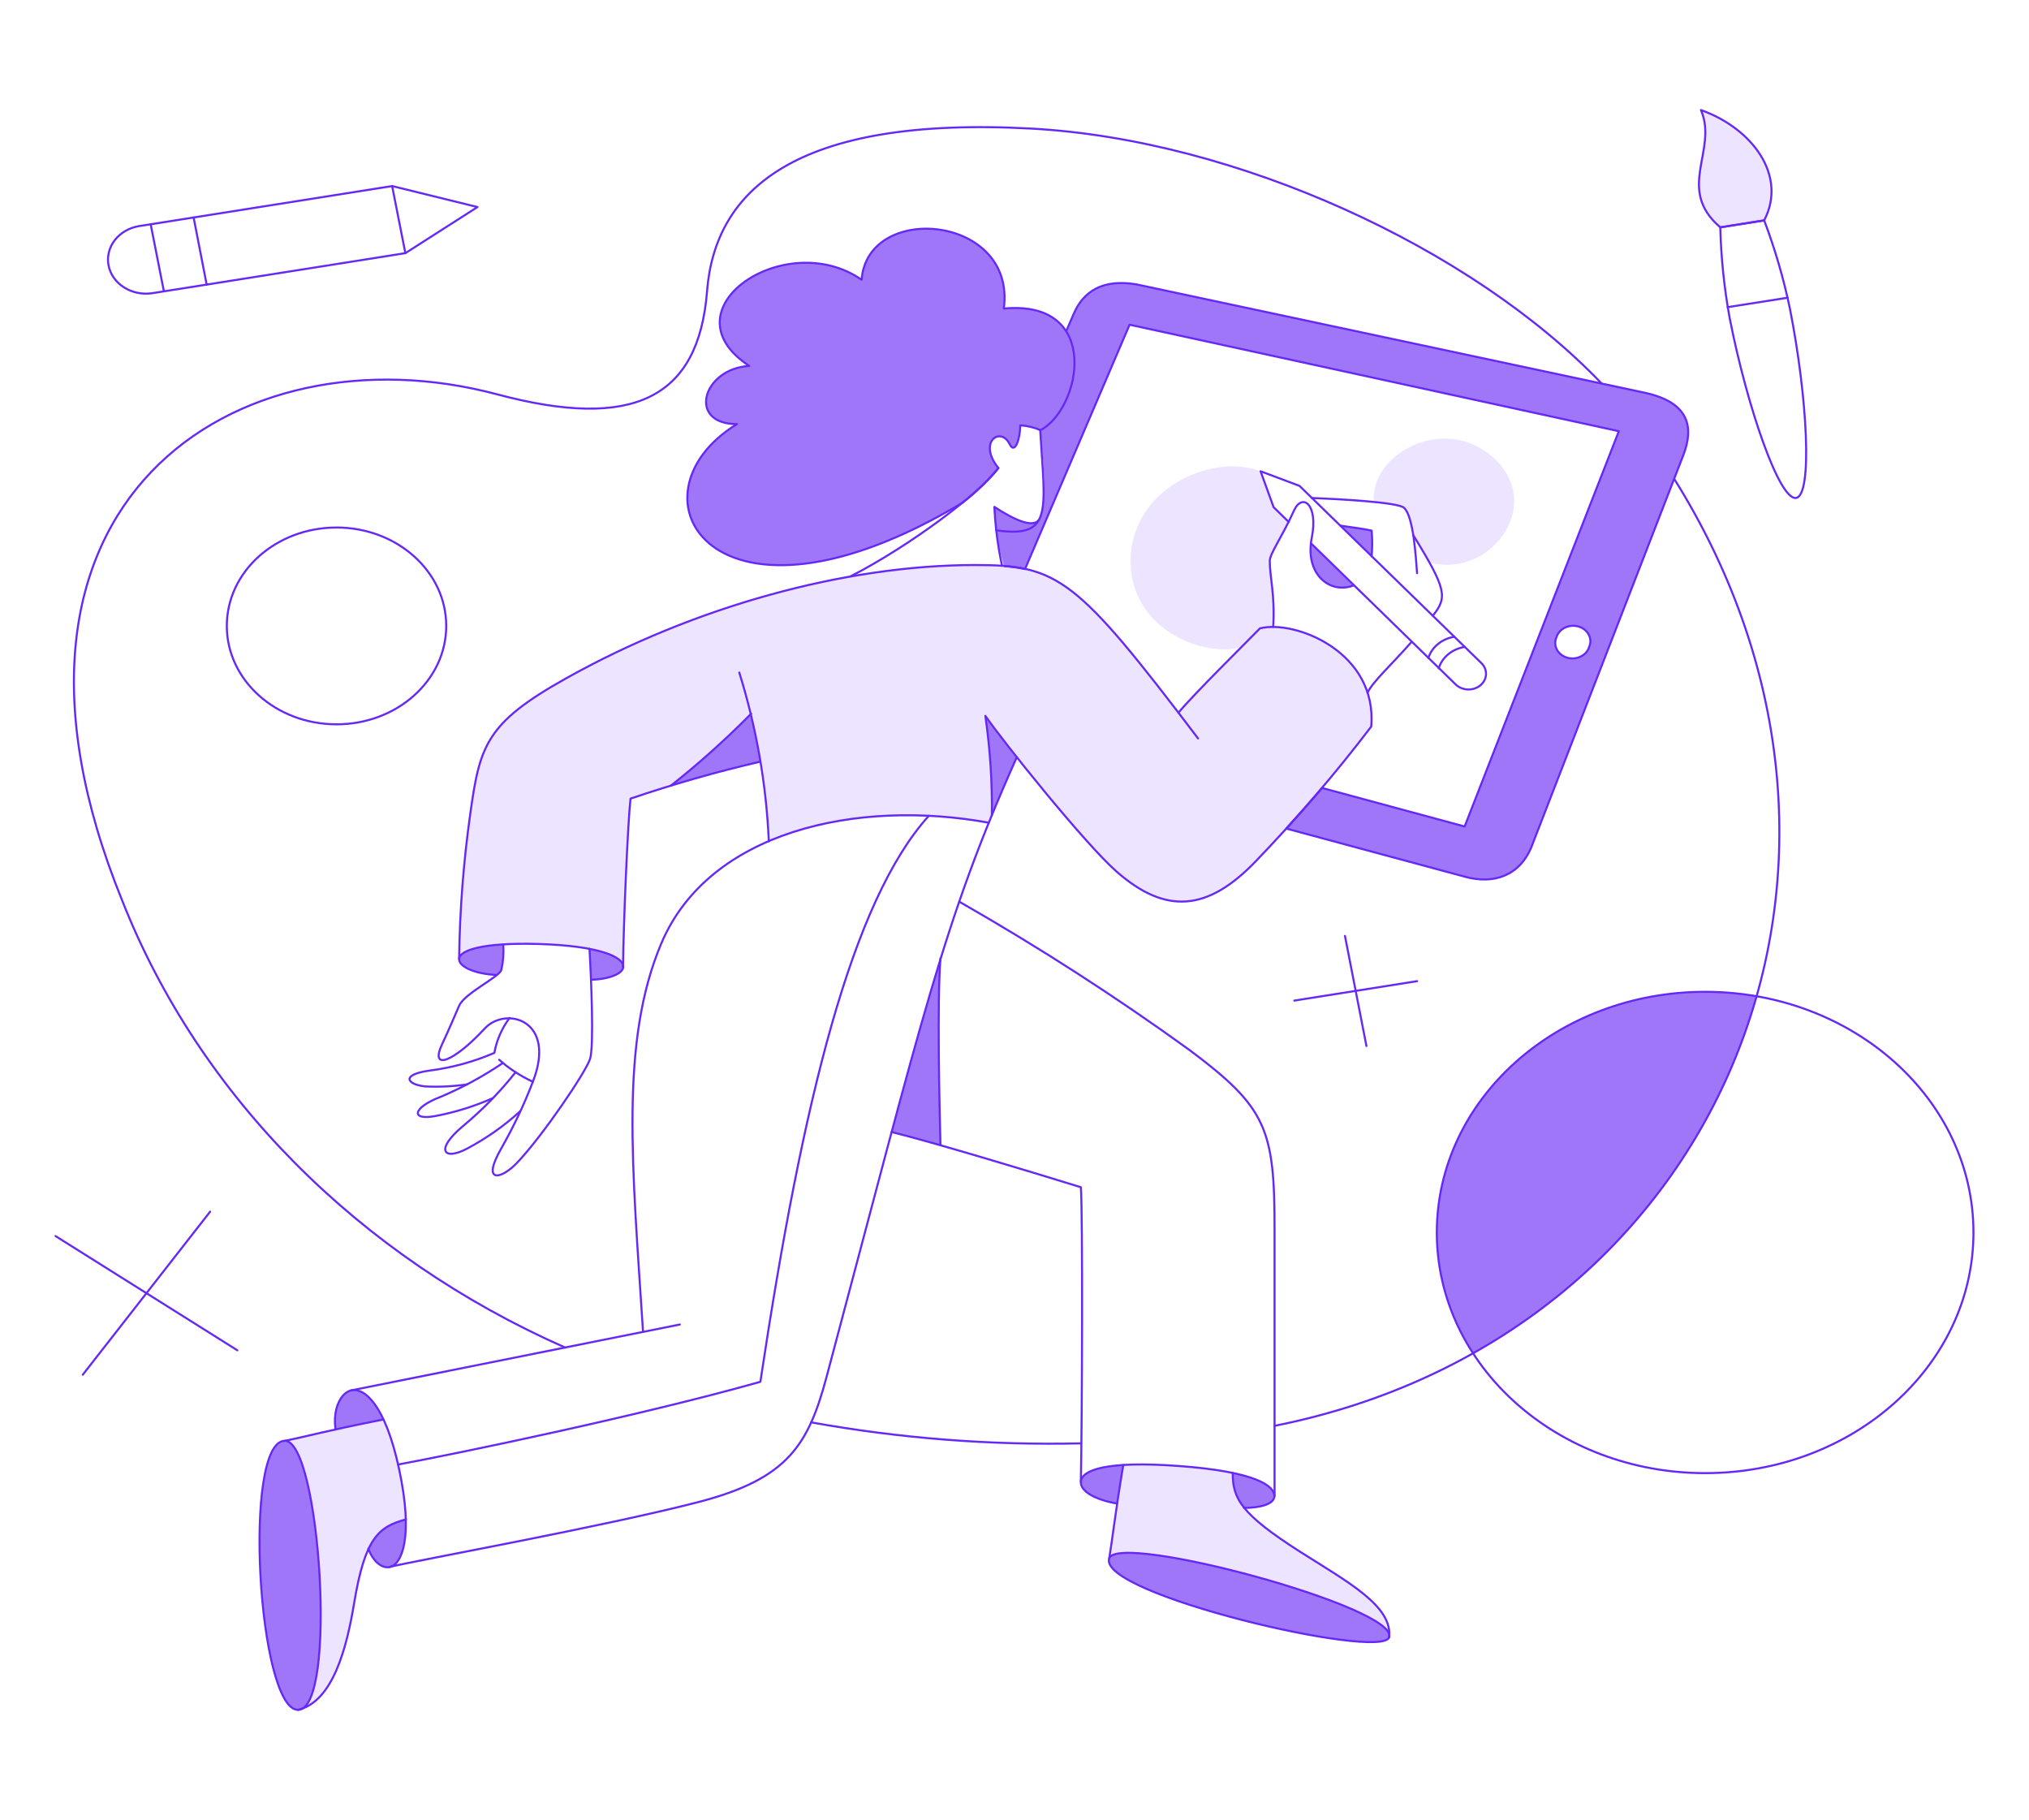 <svg width="765" height="686" viewBox="0 0 765 686" fill="none" xmlns="http://www.w3.org/2000/svg">
<path d="M474.983 236.914C469.415 242.556 450.245 261.487 444.25 268.688C405.686 218.396 398.093 213.059 367.6 213.059C313.994 213.311 258.204 230.741 213.074 255.914C183.137 272.637 180.678 281.008 177.207 306.946C174.623 324.992 173.225 343.158 173.021 361.35C174.361 352.709 234.847 354.501 234.847 364.463C234.992 348.057 236.655 309.799 237.668 301.11C241.645 299.813 246.996 298.062 252.853 296.247C263.575 287.767 273.695 278.692 283.152 269.077C286.808 284.907 289.033 300.976 289.804 317.127C314.615 306.455 345.461 305.13 372.746 310.123C373.107 309.216 373.541 308.243 373.887 307.335C374.047 294.806 373.225 282.282 371.429 269.855C379.459 281.281 409.446 318.389 420.905 328.474C439.554 344.945 455.539 343.453 473.548 324.584C489.103 308.441 503.611 291.511 517 273.876C519.466 249.539 492.262 232.867 474.983 236.914Z" fill="#EDE4FF"/>
<path d="M469.057 568.464C465.89 564.688 464.35 560.014 464.718 555.301C451.176 552.738 437.328 551.714 423.5 552.253C420.958 566.587 419.421 580.139 418.222 587.405C421.548 577.808 521.627 604.394 523.797 616.196C524.337 599.173 483.523 585.504 469.057 568.464Z" fill="#EDE4FF"/>
<path d="M648.606 85.698C631.613 71.173 647.883 56.648 641.303 41.475C660.755 48.413 673.915 66.245 665.166 83.04L648.606 85.698Z" fill="#EDE4FF"/>
<path d="M144.595 535.068C126.277 538.512 115.29 541.467 107.427 543.044C120.081 543.044 126.734 635.771 114.152 643.942C132.751 636.925 131.415 599.394 138.89 583.766C139.983 580.996 141.855 578.525 144.325 576.594C146.796 574.662 149.781 573.336 152.991 572.743C152.504 559.858 149.668 547.131 144.595 535.068Z" fill="#EDE4FF"/>
<path d="M560.458 170.451C542.308 157.288 516.709 171.618 517.939 189.191C521.866 189.269 525.741 190.017 529.356 191.396C531.499 194.553 532.717 198.143 532.9 201.836C534.971 205.195 536.972 208.59 538.901 212.016C562.989 218.566 584.321 187.717 560.458 170.451Z" fill="#EDE4FF"/>
<path d="M485.905 196.842L480.196 191.265L475.279 177.648C456.55 170.45 425.042 184.781 426.324 213.183C427.466 237.888 454.309 247.939 468.189 243.919C471.154 240.936 473.612 238.458 475.131 236.915C476.755 236.516 478.437 236.341 480.12 236.397C480.843 224.271 478.819 217.722 478.819 211.561C478.819 209.097 482.073 204.558 485.905 196.842Z" fill="#EDE4FF"/>
<path d="M620.26 148.08L428.345 107.173C415.763 105.098 408.459 109.832 404.844 118.262L390.739 150.831C394.808 180.01 394.42 193.406 391.394 196.723C388.791 199.576 382.789 200.938 375.558 199.965C376.296 204.481 377.285 208.962 378.522 213.388C381.198 213.593 383.858 213.962 386.477 214.49L425.887 122.402L610.353 162.54L552.215 311.552L498.487 297.027C494.066 302.189 489.558 307.29 484.965 312.33L552.576 330.551C562.917 333.34 572.896 330.357 577.452 319.139L634.65 171.618C638.555 161.503 637.398 151.841 620.26 148.08ZM599.145 243.919C598.791 245.074 598.049 246.103 597.019 246.865C595.989 247.627 594.722 248.086 593.391 248.179C592.284 248.258 591.173 248.083 590.164 247.668C589.154 247.253 588.28 246.614 587.624 245.81C586.969 245.007 586.554 244.066 586.419 243.078C586.283 242.09 586.433 241.087 586.852 240.165C587.206 239.011 587.949 237.982 588.978 237.22C590.008 236.458 591.275 235.999 592.607 235.906C593.713 235.826 594.824 236.002 595.834 236.417C596.843 236.831 597.717 237.471 598.373 238.274C599.029 239.078 599.444 240.019 599.579 241.007C599.714 241.995 599.565 242.998 599.145 243.919Z" fill="#A076F9"/>
<path d="M494.293 205.012L510.346 220.769C502.03 224.011 492.919 217.407 494.293 205.012Z" fill="#A076F9"/>
<path d="M517.143 200.086C515.119 199.632 510.635 198.918 505.345 198.205L517.143 209.747C517.433 206.532 517.433 203.3 517.143 200.086Z" fill="#A076F9"/>
<path d="M464.79 555.236C477.228 557.83 480.554 561.332 480.554 563.925C480.554 567.232 474.465 568.4 469.136 568.4C465.988 564.615 464.447 559.948 464.79 555.236Z" fill="#A076F9"/>
<path d="M423.5 552.252C422.56 557.958 421.764 562.692 421.186 566.777C412.653 565.286 407.203 562.04 407.519 558.477C407.785 555.491 412.291 552.965 423.5 552.252Z" fill="#A076F9"/>
<path d="M132.373 524.111C135.707 523.353 140.327 525.992 144.594 535.135C136.982 536.626 131.216 537.865 126.516 538.889C125.359 530.92 128.548 524.978 132.373 524.111Z" fill="#A076F9"/>
<path d="M152.982 572.744C149.786 573.368 146.818 574.705 144.353 576.632C141.888 578.559 140.006 581.014 138.881 583.768C140.404 588.037 144.472 592.552 148.194 590.17C150.908 588.436 153.241 583.041 152.982 572.744Z" fill="#A076F9"/>
<path d="M354.515 361.869C353.213 378.404 354.153 417.765 354.515 431.641C347.283 429.566 340.92 427.816 336.147 426.648C343.234 400.516 348.874 379.961 354.515 361.869Z" fill="#A076F9"/>
<path d="M173.084 361.221C172.65 364.074 178.58 367.057 187.166 367.446C187.939 366.917 188.559 366.228 188.974 365.436C189.64 362.317 189.88 359.139 189.697 355.969C178.218 356.682 173.446 358.952 173.084 361.221Z" fill="#A076F9"/>
<path d="M234.831 363.737C234.195 361.577 230.397 359.256 222.203 357.785C222.42 360.638 222.565 364.788 222.782 369.389C227.569 369.256 235.973 367.621 234.831 363.737Z" fill="#A076F9"/>
<path d="M283.216 269.014C284.517 274.59 285.746 280.75 286.759 287.102C275.341 289.62 264.068 292.651 252.989 296.18C263.653 287.667 273.746 278.596 283.216 269.014Z" fill="#A076F9"/>
<path d="M383.366 285.483C380.136 292.73 377.002 300.012 373.966 307.326C374.123 294.796 373.302 282.272 371.507 269.846C373.532 272.774 377.932 278.61 383.366 285.483Z" fill="#A076F9"/>
<path d="M478.118 595.624C450.422 587.652 420.067 582.188 418.221 587.399C415.777 594.375 443.518 604.491 471.172 611.381C495.149 617.36 519.08 620.917 523.179 617.9C531.069 612.098 487.922 598.446 478.118 595.624Z" fill="#A076F9"/>
<path d="M120.205 589.068C118.432 565.396 113.633 543.117 107.353 543.117C99.715 543.087 97.077 565.85 97.994 589.815C99.018 616.435 104.43 644.533 112.27 644.533C123.319 642.325 120.959 599.108 120.205 589.068Z" fill="#A076F9"/>
<path d="M662.273 375.552C643.207 372.203 623.469 373.851 605.421 380.298C587.372 386.746 571.777 397.719 560.5 411.905C549.226 426.094 542.749 442.895 541.844 460.299C540.939 477.702 545.644 494.97 555.396 510.039C609.269 479.821 646.437 431.318 662.273 375.552Z" fill="#A076F9"/>
<path d="M374.979 191.07C382.499 195.934 389.441 199.111 391.755 196.063C389.514 200.084 384.813 201.251 375.702 199.954C375.356 197 375.115 194.038 374.979 191.07Z" fill="#A076F9"/>
<path d="M400.287 122.726C396.238 118.122 389.224 115.333 378.449 116.371C383.222 81.031 327.036 75.973 324.866 105.542C296.159 85.505 250.024 116.565 282.492 137.964C264.848 138.937 258.99 159.881 277.864 159.881C234.332 186.532 268.608 245.865 362.758 189.573C367.832 185.663 372.393 181.246 376.352 176.41C368.326 166.618 377.292 160.458 380.619 167.461C382.499 171.482 384.596 165.321 384.596 160.328C387.243 160.469 389.832 161.086 392.207 162.144C403.05 156.509 410.282 134.008 400.287 122.726Z" fill="#A076F9"/>
<path d="M648.606 85.698C631.613 71.173 647.883 56.648 641.303 41.475C660.755 48.413 673.915 66.245 665.166 83.04L648.606 85.698Z" stroke="#6528F7" stroke-width="0.769" stroke-linecap="round" stroke-linejoin="round"/>
<path d="M378.522 213.386C381.198 213.591 383.854 213.96 386.477 214.489L425.887 122.4L610.354 162.538L552.215 311.55L498.487 297.025C494.066 302.187 489.558 307.288 484.965 312.328L552.576 330.549C562.917 333.338 572.896 330.355 577.452 319.137L634.65 171.616C638.555 161.501 637.398 151.839 620.26 148.078L428.345 107.171C415.763 105.096 408.459 109.83 404.844 118.26L401.921 125.004M599.145 243.918C598.791 245.072 598.049 246.101 597.019 246.863C595.989 247.625 594.722 248.084 593.391 248.177C592.284 248.256 591.173 248.081 590.164 247.666C589.154 247.251 588.28 246.612 587.624 245.808C586.969 245.005 586.554 244.064 586.419 243.076C586.283 242.088 586.433 241.085 586.852 240.163C587.206 239.009 587.949 237.98 588.978 237.218C590.008 236.456 591.275 235.997 592.607 235.904C593.713 235.825 594.824 236 595.834 236.415C596.843 236.83 597.717 237.469 598.373 238.273C599.029 239.076 599.444 240.017 599.579 241.005C599.714 241.993 599.565 242.996 599.145 243.918Z" stroke="#6528F7" stroke-width="0.769" stroke-linejoin="round"/>
<path d="M31.209 518.209L79.224 456.736" stroke="#6528F7" stroke-width="0.769" stroke-linecap="round" stroke-linejoin="round"/>
<path d="M20.941 465.945L89.493 509.002" stroke="#6528F7" stroke-width="0.769" stroke-linecap="round" stroke-linejoin="round"/>
<path d="M488.002 377.173L534.282 369.846" stroke="#6528F7" stroke-width="0.769" stroke-linecap="round" stroke-linejoin="round"/>
<path d="M507.093 352.791L515.192 394.291" stroke="#6528F7" stroke-width="0.769" stroke-linecap="round" stroke-linejoin="round"/>
<path d="M642.893 555.299C698.764 555.299 744.057 514.683 744.057 464.582C744.057 414.482 698.764 373.865 642.893 373.865C587.023 373.865 541.729 414.482 541.729 464.582C541.729 514.683 587.023 555.299 642.893 555.299Z" stroke="#6528F7" stroke-width="0.769" stroke-linecap="round" stroke-linejoin="round"/>
<path d="M126.877 273.033C149.72 273.033 168.24 256.426 168.24 235.942C168.24 215.458 149.72 198.852 126.877 198.852C104.035 198.852 85.515 215.458 85.515 235.942C85.515 256.426 104.035 273.033 126.877 273.033Z" stroke="#6528F7" stroke-width="0.769" stroke-linecap="round" stroke-linejoin="round"/>
<path d="M305.85 536.168C339.328 542.201 373.455 544.855 407.592 544.079" stroke="#6528F7" stroke-width="0.769" stroke-linecap="round" stroke-linejoin="round"/>
<path d="M480.554 537.468C647.723 504.209 723.243 327.632 631.251 180.545M213.073 507.957C135.054 473.5 75.138 413.07 46.106 339.557C-15.07 189.118 89.283 122.479 187.475 148.655C238.596 162.283 263.402 150.341 266.584 109.749C269.549 71.945 299.486 43.591 388.863 48.471C466.312 52.703 554.97 93.487 603.765 144.468" stroke="#6528F7" stroke-width="0.769" stroke-linecap="round" stroke-linejoin="round"/>
<path d="M147.849 70.137L52.321 85.245C48.63 85.885 45.367 87.8 43.236 90.577C41.106 93.355 40.279 96.773 40.934 100.092C41.589 103.412 43.673 106.368 46.737 108.321C49.801 110.275 53.599 111.07 57.311 110.535L152.838 95.426L180.027 78.048L147.849 70.137Z" stroke="#6528F7" stroke-width="0.769" stroke-linecap="round" stroke-linejoin="round"/>
<path d="M56.807 84.531L61.797 109.82" stroke="#6528F7" stroke-width="0.769" stroke-linecap="round" stroke-linejoin="round"/>
<path d="M73.005 82.002L77.923 107.291" stroke="#6528F7" stroke-width="0.769" stroke-linecap="round" stroke-linejoin="round"/>
<path d="M147.848 70.137L152.838 95.426" stroke="#6528F7" stroke-width="0.769" stroke-linecap="round" stroke-linejoin="round"/>
<path d="M648.606 85.699C648.895 97.172 650.079 108.612 652.15 119.937C658.719 153.41 670.878 188.672 677.17 187.699C683.461 186.726 681.474 149.816 674.856 116.371C672.511 105.09 669.273 93.973 665.166 83.106L648.606 85.699Z" stroke="#6528F7" stroke-width="0.769" stroke-linecap="round" stroke-linejoin="round"/>
<path d="M651.354 115.785L674.059 112.219" stroke="#6528F7" stroke-width="0.769" stroke-linecap="round" stroke-linejoin="round"/>
<path d="M187.186 367.511C178.58 367.121 172.666 364.139 173.104 361.285C173.553 358.238 181.709 355.262 202.679 355.825C226.397 356.48 235.178 360.883 235.003 364.449C234.881 366.978 229.796 369.118 222.854 369.312" stroke="#6528F7" stroke-width="0.769" stroke-linecap="round" stroke-linejoin="round"/>
<path d="M444.326 268.625C450.327 261.427 469.49 242.557 475.058 236.851C488.58 233.544 519.385 245.994 516.999 273.877C503.586 291.494 489.076 308.419 473.539 324.571C455.488 343.404 439.637 344.987 420.897 328.462C408.828 317.821 378.016 279.317 371.508 269.843C373.304 282.269 374.126 294.793 373.966 307.323" stroke="#6528F7" stroke-width="0.769" stroke-linecap="round" stroke-linejoin="round"/>
<path d="M451.702 278.351C405.784 217.787 399.059 212.988 367.676 212.988C318.721 212.988 261.731 228.605 213.157 255.85C183.216 272.638 180.891 281.023 177.29 306.883C174.747 324.932 173.349 343.096 173.104 361.287" stroke="#6528F7" stroke-width="0.769" stroke-linecap="round" stroke-linejoin="round"/>
<path d="M383.367 285.418C355.672 347.344 348.395 381.264 311.779 518.516C304.86 544.535 297.248 557.412 263.33 566.2C227.89 575.381 157.176 588.182 146.908 590.646" stroke="#6528F7" stroke-width="0.769" stroke-linecap="round" stroke-linejoin="round"/>
<path d="M126.516 538.83C125.375 530.98 128.541 525.011 132.374 524.11C137.359 522.936 145.253 529.492 150.452 553.679C155.955 579.275 151.593 589.705 146.908 590.705C143.94 591.336 140.545 588.436 138.882 583.767" stroke="#6528F7" stroke-width="0.769" stroke-linecap="round" stroke-linejoin="round"/>
<path d="M132.374 524.111C157.683 519.053 250.025 500.562 256.316 499.275" stroke="#6528F7" stroke-width="0.769" stroke-linecap="round" stroke-linejoin="round"/>
<path d="M372.81 310.123C323.059 301.045 267.181 313.308 249.294 355.709C233.61 392.933 238.447 439.877 242.443 501.997" stroke="#6528F7" stroke-width="0.769" stroke-linecap="round" stroke-linejoin="round"/>
<path d="M278.732 253.516C285.185 274.26 288.923 295.608 289.868 317.128" stroke="#6528F7" stroke-width="0.769" stroke-linecap="round" stroke-linejoin="round"/>
<path d="M234.912 364.463C235.056 348.122 236.719 309.734 237.732 301.045C253.755 295.598 270.097 290.943 286.687 287.104" stroke="#6528F7" stroke-width="0.769" stroke-linecap="round" stroke-linejoin="round"/>
<path d="M107.426 543.109C120.659 543.137 127.384 644.59 112.343 644.526C97.302 644.461 91.3 543.075 107.426 543.109Z" stroke="#6528F7" stroke-width="0.769" stroke-linecap="round" stroke-linejoin="round"/>
<path d="M107.427 543.109C115.8 541.423 122.901 539.355 144.595 535.068" stroke="#6528F7" stroke-width="0.769" stroke-linecap="round" stroke-linejoin="round"/>
<path d="M153.055 572.742C142.642 575.472 137.569 579.947 133.531 604.256C130.752 620.979 125.576 641.477 112.343 644.528" stroke="#6528F7" stroke-width="0.769" stroke-linecap="round" stroke-linejoin="round"/>
<path d="M421.187 566.778C412.654 565.287 407.268 562.041 407.52 558.543C407.839 554.065 417.286 550.649 444.037 552.577C473.833 554.728 480.482 560.229 480.482 563.925C480.482 567.232 474.393 568.399 469.064 568.399" stroke="#6528F7" stroke-width="0.769" stroke-linecap="round" stroke-linejoin="round"/>
<path d="M418.221 587.399C421.692 577.478 527.83 606.074 523.724 617.227C520.538 625.851 413.525 600.821 418.221 587.399Z" stroke="#6528F7" stroke-width="0.769" stroke-linecap="round" stroke-linejoin="round"/>
<path d="M418.222 587.398C419.451 579.941 420.319 571.447 423.5 552.246" stroke="#6528F7" stroke-width="0.769" stroke-linecap="round" stroke-linejoin="round"/>
<path d="M464.79 555.236C464.717 564.833 467.834 570.676 490.171 584.928C507.678 596.088 525.242 605.354 523.724 617.22" stroke="#6528F7" stroke-width="0.769" stroke-linecap="round" stroke-linejoin="round"/>
<path d="M361.673 339.889C391.732 357.063 420.701 375.724 448.447 395.784C477.574 417.524 480.554 425.613 480.554 463.287V563.925" stroke="#6528F7" stroke-width="0.769" stroke-linecap="round" stroke-linejoin="round"/>
<path d="M407.52 558.543C408.026 532.54 408.243 457.181 407.52 447.529C385.681 440.786 351.84 430.605 336.148 426.711" stroke="#6528F7" stroke-width="0.769" stroke-linecap="round" stroke-linejoin="round"/>
<path d="M350.176 307.531C321.034 339.888 302.667 414.719 286.686 520.869C242.07 533.448 174.531 547.519 150.089 552.059" stroke="#6528F7" stroke-width="0.769" stroke-linecap="round" stroke-linejoin="round"/>
<path d="M222.273 357.655C222.851 367.836 224.008 394.173 222.49 399.091C220.971 404.009 204.708 428.015 195.011 438.257C188.868 444.741 181.31 446.219 189.082 432.745C193.655 424.696 197.597 416.371 200.88 407.831C210.098 384.3 190.604 379.242 182.802 387.665C170.882 400.511 161.953 403.739 166.676 393.63C169.557 387.467 171.087 383.774 173.112 379.105C175.137 374.436 188.153 368.341 189.021 365.618C189.717 362.503 189.96 359.321 189.744 356.15" stroke="#6528F7" stroke-width="0.769" stroke-linecap="round" stroke-linejoin="round"/>
<path d="M196.152 418.867C190.166 424.344 183.408 429.096 176.05 433.003C167.079 437.716 163.974 433.327 174.527 424.509C181.906 418.362 188.56 411.55 194.383 404.182" stroke="#6528F7" stroke-width="0.769" stroke-linecap="round" stroke-linejoin="round"/>
<path d="M188.198 399.48C191.934 402.804 196.213 405.597 200.887 407.763" stroke="#6528F7" stroke-width="0.769" stroke-linecap="round" stroke-linejoin="round"/>
<path d="M185.812 413.939C178.952 416.997 171.687 419.263 164.191 420.683C154.432 422.516 155.738 417.393 166.071 413.485C174.373 409.962 182.248 405.681 189.572 400.711" stroke="#6528F7" stroke-width="0.769" stroke-linecap="round" stroke-linejoin="round"/>
<path d="M176.194 408.753C170.942 409.531 165.606 409.79 160.285 409.531C153.199 408.753 151.17 405.039 161.949 403.565C170.428 402.469 178.67 400.217 186.39 396.886C187.226 392.184 189.172 387.696 192.099 383.723" stroke="#6528F7" stroke-width="0.769" stroke-linecap="round" stroke-linejoin="round"/>
<path d="M354.587 431.643C354.226 417.572 353.286 377.433 354.587 361.287" stroke="#6528F7" stroke-width="0.769" stroke-linecap="round" stroke-linejoin="round"/>
<path d="M252.917 296.183C263.64 287.703 273.759 278.629 283.216 269.014" stroke="#6528F7" stroke-width="0.769" stroke-linecap="round" stroke-linejoin="round"/>
<path d="M485.905 196.776L480.196 191.199L475.279 177.646L489.958 183.158L558.711 250.142C559.814 251.307 560.372 252.808 560.27 254.333C560.168 255.858 559.413 257.288 558.162 258.326C556.912 259.363 555.263 259.928 553.56 259.901C551.857 259.874 550.231 259.259 549.021 258.183L494.426 204.942" stroke="#6528F7" stroke-width="0.769" stroke-linecap="round" stroke-linejoin="round"/>
<path d="M548.31 240.027C546.003 240.408 543.863 241.364 542.134 242.786C540.406 244.209 539.161 246.039 538.541 248.068" stroke="#6528F7" stroke-width="0.769" stroke-linecap="round" stroke-linejoin="round"/>
<path d="M552.215 243.854C549.909 244.235 547.771 245.192 546.044 246.615C544.317 248.037 543.073 249.867 542.453 251.894" stroke="#6528F7" stroke-width="0.769" stroke-linecap="round" stroke-linejoin="round"/>
<path d="M480.047 236.331C480.77 224.205 478.746 217.656 478.746 211.495C478.746 208.642 483.16 202.871 487.857 192.496C490.97 185.623 497.105 190.032 494.582 202.677C491.826 216.488 501.524 224.205 510.418 220.638" stroke="#6528F7" stroke-width="0.769" stroke-linecap="round" stroke-linejoin="round"/>
<path d="M505.357 198.139C510.636 198.852 515.119 199.565 517.155 200.019C517.444 203.234 517.444 206.466 517.155 209.681" stroke="#6528F7" stroke-width="0.769" stroke-linecap="round" stroke-linejoin="round"/>
<path d="M494.582 187.717C504.416 188.106 526.978 189.273 529.364 191.413C532.98 194.655 533.847 210.477 534.281 216.054" stroke="#6528F7" stroke-width="0.769" stroke-linecap="round" stroke-linejoin="round"/>
<path d="M532.907 201.834C545.562 222.39 545.706 225.178 540.211 232.116" stroke="#6528F7" stroke-width="0.769" stroke-linecap="round" stroke-linejoin="round"/>
<path d="M532.184 241.98C525.315 249.891 517.341 257.154 515.625 261.11" stroke="#6528F7" stroke-width="0.769" stroke-linecap="round" stroke-linejoin="round"/>
<path d="M362.853 189.521C367.916 185.627 372.469 181.231 376.425 176.415C368.47 166.624 377.334 160.477 380.691 167.467C382.625 171.494 384.668 165.327 384.668 160.334C387.314 160.483 389.901 161.1 392.28 162.15C407.538 154.174 415.709 112.868 378.469 116.305C383.222 80.965 326.964 75.972 324.867 105.466C296.159 85.494 250.024 116.619 282.492 137.952C264.848 138.925 258.991 159.87 277.864 159.87C234.245 186.541 268.631 245.969 362.853 189.521Z" stroke="#6528F7" stroke-width="0.769" stroke-linecap="round" stroke-linejoin="round"/>
<path d="M320.673 217.268C343.162 205.726 369.556 185.87 376.425 176.416" stroke="#6528F7" stroke-width="0.769" stroke-linecap="round" stroke-linejoin="round"/>
<path d="M377.799 213.248C376.836 208.811 376.113 204.374 375.614 199.9C397.11 202.971 393.997 192.634 392.189 162.15" stroke="#6528F7" stroke-width="0.769" stroke-linecap="round" stroke-linejoin="round"/>
<path d="M375.615 199.899C375.285 196.963 375.049 194.019 374.907 191.07C382.427 195.998 389.369 199.111 391.683 195.998" stroke="#6528F7" stroke-width="0.769" stroke-linecap="round" stroke-linejoin="round"/>
</svg>
